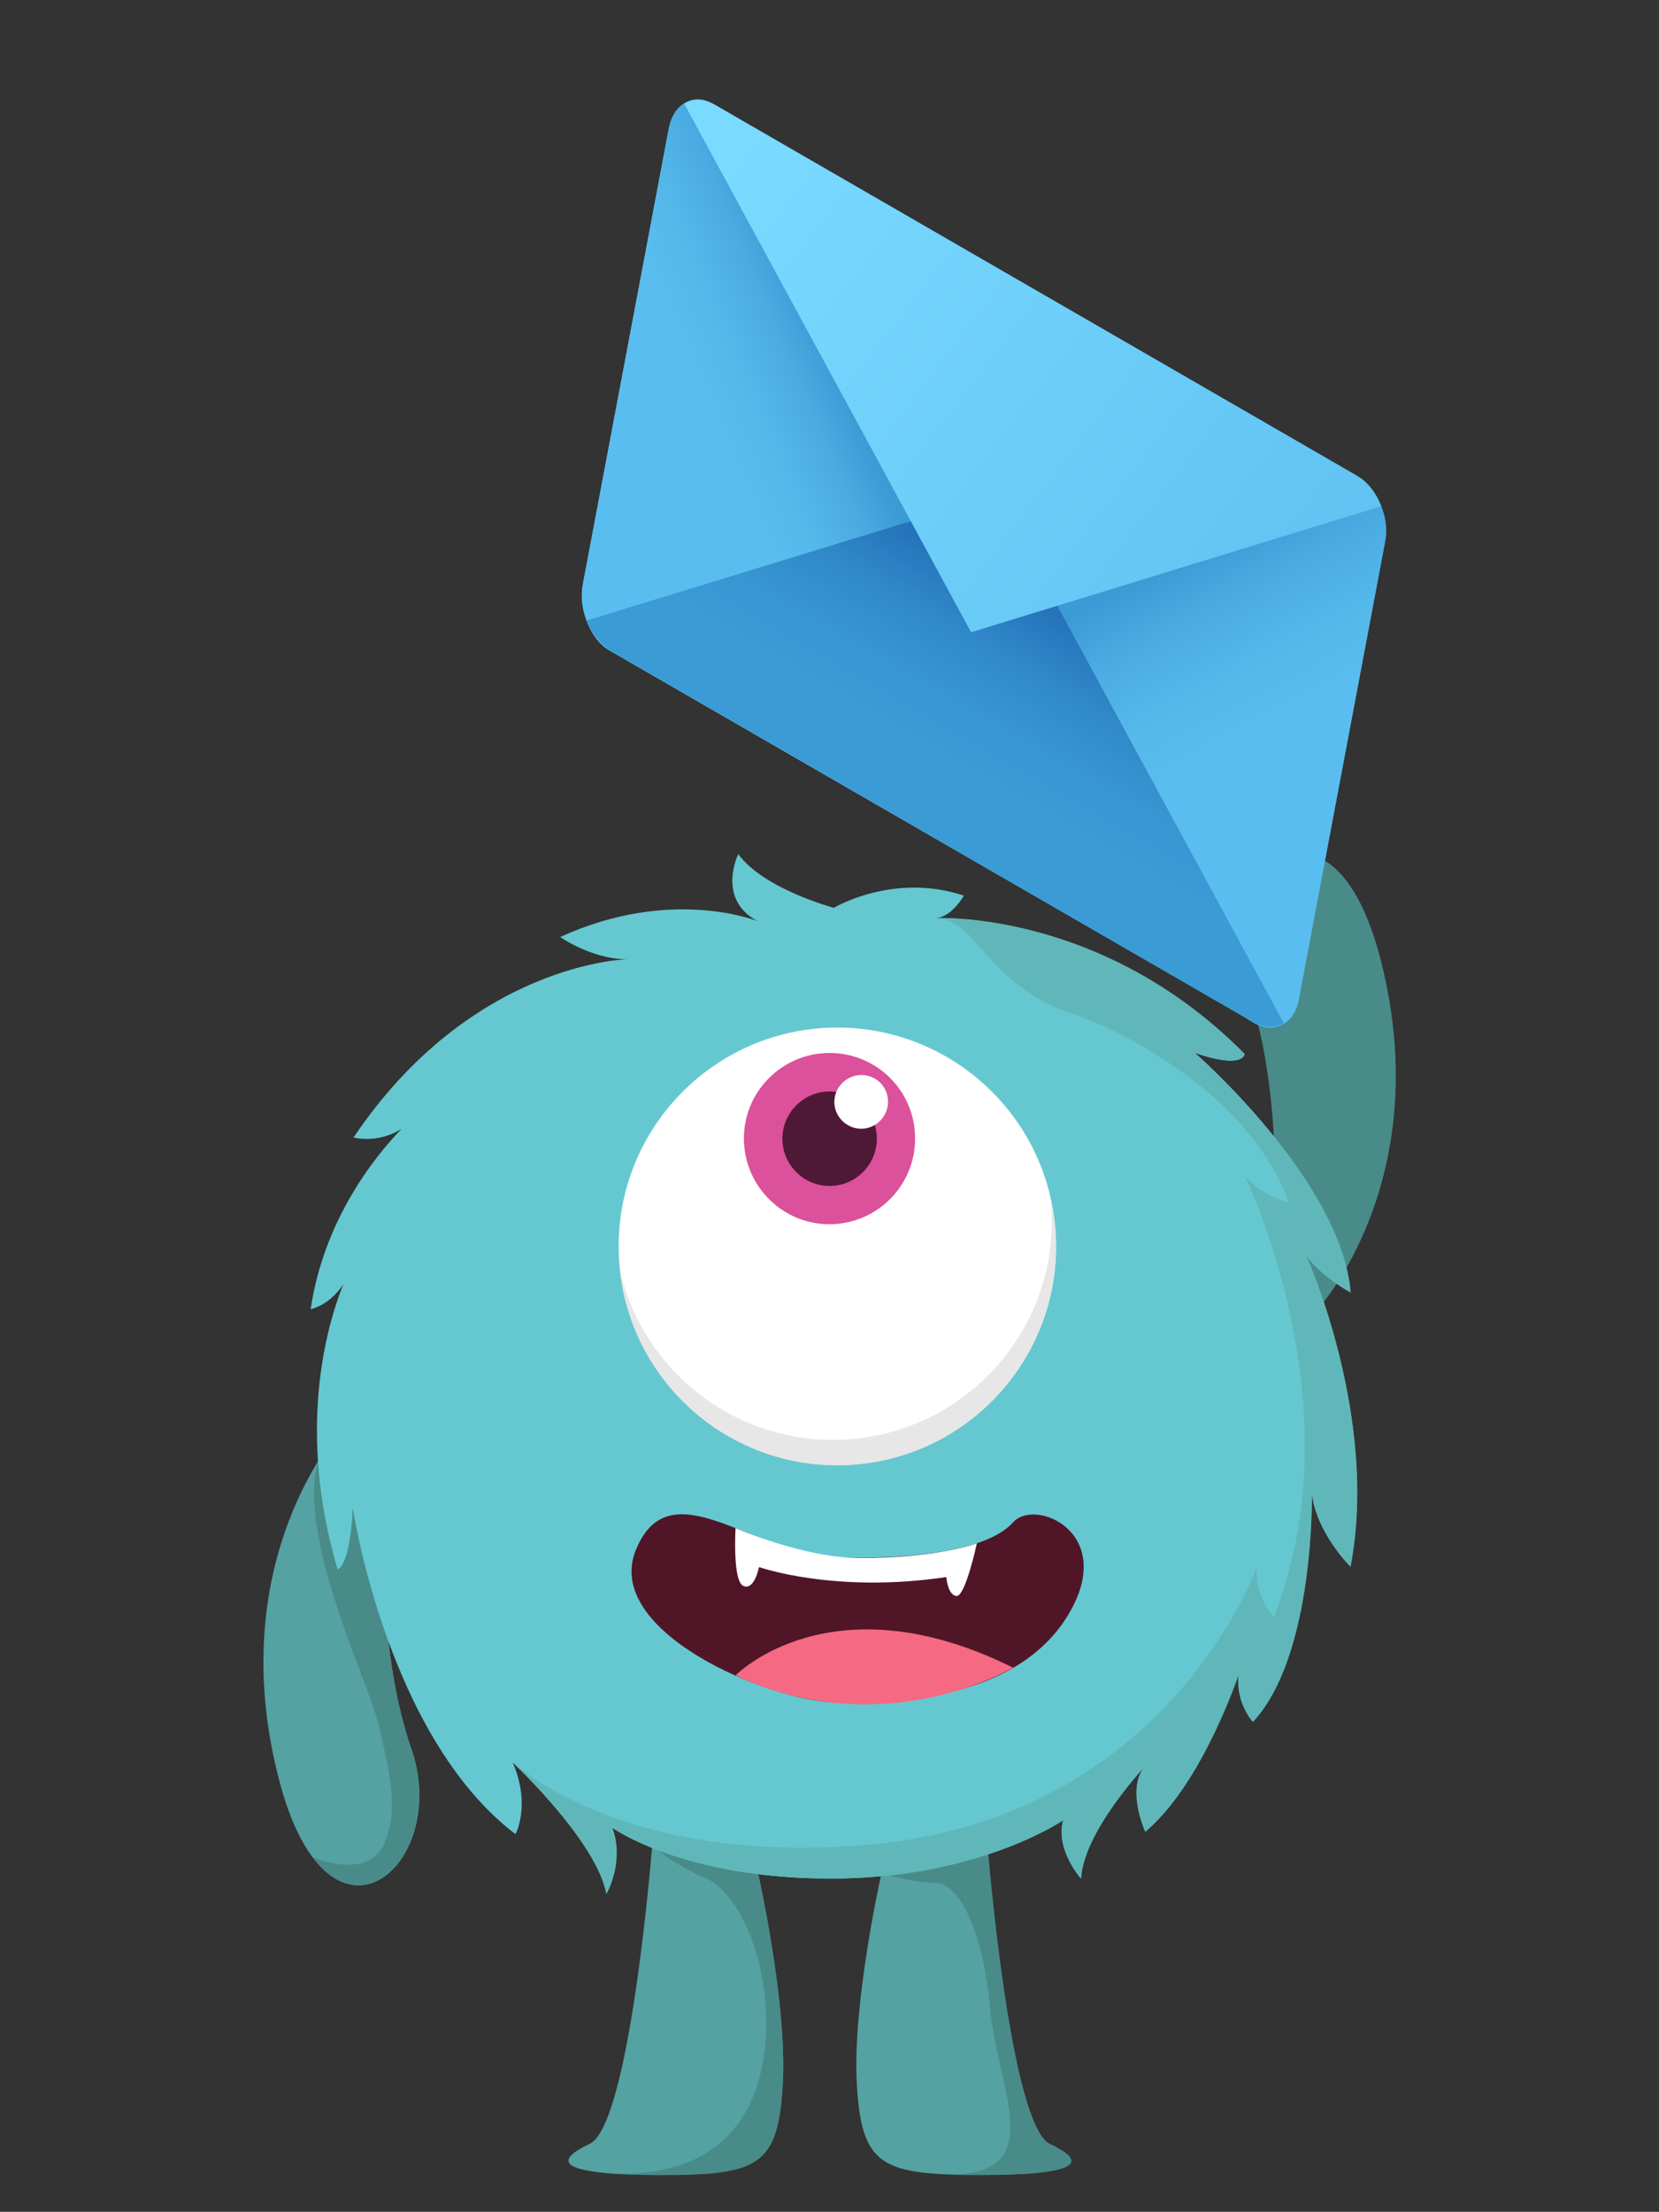 <?xml version="1.0" encoding="utf-8"?>
<!-- Generator: Adobe Illustrator 22.0.0, SVG Export Plug-In . SVG Version: 6.00 Build 0)  -->
<svg version="1.1" id="Layer_1" xmlns="http://www.w3.org/2000/svg" xmlns:xlink="http://www.w3.org/1999/xlink" x="0px" y="0px"
	 viewBox="0 0 664.9 886.1" style="enable-background:new 0 0 664.9 886.1;" xml:space="preserve">
<rect x="0" y="0" width="664.9" height="886.1" fill="#333333" stroke="none"/>
<style type="text/css">
	.st0{fill:#54A2A2;}
	.st1{fill:#498B89;}
	.st2{fill:#65C8D0;}
	.st3{fill:#60B7B9;}
	.st4{fill:#501627;}
	.st5{fill:#F56A82;}
	.st6{fill:#FFFFFF;}
	.st7{fill:#E7E7E7;}
	.st8{fill:#DC519B;}
	.st9{fill:#4F1837;}
	.st10{fill:url(#SVGID_1_);}
	.st11{fill:url(#SVGID_2_);}
	.st12{fill:url(#SVGID_3_);}
	.st13{fill:url(#SVGID_4_);}
	.st14{fill:url(#SVGID_5_);}
</style>
<path class="st0" d="M154.7,592.3l-18-19.7c0,0-47.7,51.9-25,139.9c20,77.7,69.3,34.7,53.2-11.7
	C148.8,654.3,154.7,592.3,154.7,592.3z"/>
<path class="st1" d="M164.9,700.7c-16.1-46.4-10.1-108.5-10.1-108.5l-27.2-6.9c-9,29.8,20.4,89.2,24.2,105.9s8.6,33.9,1.9,48
	c-6.7,14.1-28.3,4.9-28.3,4.9C147.9,773.9,177.9,738.4,164.9,700.7z"/>
<g>
	<path class="st1" d="M509.9,505.1l17.9,19.8c0,0,48-51.6,25.7-139.8c-19.6-77.8-69.1-35.1-53.3,11.4
		C516.2,443.2,509.9,505.1,509.9,505.1z"/>
	<path class="st0" d="M500.3,396.7c-3.5-11.7-3.9-23-1.1-32.3c3.8-12.7,19.6-14.9,21.9,0.1c0.9,5.6,2.9,18.7,0.1,27
		C516.6,405.2,505,412,500.3,396.7z"/>
</g>
<path class="st0" d="M261.4,739.2c0,0-8.8,112.1-25.1,119.7c-16.2,7.6-10.5,12.4,28.7,12.4s46.8-3.8,48.7-36.3s-9.9-84.6-9.9-84.6
	L261.4,739.2z"/>
<path class="st0" d="M420.8,859c-16.2-7.6-25.1-119.7-25.1-119.7l-42.4,11.1c0,0-11.8,52.1-9.9,84.6s9.6,36.3,48.7,36.3
	C431.3,871.4,437.1,866.6,420.8,859z"/>
<path class="st1" d="M305.6,827c-6.2,33-31.1,47.4-68.3,43c6.1,0.9,15.2,1.4,27.7,1.4c39.2,0,46.8-3.8,48.7-36.3
	c1.9-32.5-9.9-84.6-9.9-84.6l-42.4-11.2c0,0,6.9,6.8,21.7,13.3C298,759.1,311.8,794,305.6,827z"/>
<path class="st1" d="M396.9,805.3c2.9,32.1,24.8,67.4-19.1,65.8l0,0c4.2,0.2,9,0.3,14.4,0.3c39.2,0,44.9-4.8,28.7-12.4
	c-16.2-7.6-25.1-119.7-25.1-119.7l-42.5,11.1c0,0,11.7,3.9,21.4,3.9S394,773.2,396.9,805.3z"/>
<path class="st2" d="M523.5,503.1c7.1,9.2,17.8,14.7,17.8,14.7c-3.8-44.9-62.5-96-62.5-96c19.7,6.8,20,0.5,20,0.5
	c-57.3-58-124-54.4-124-54.4c6.8-0.5,11.5-9.1,11.5-9.1c-28.4-9.4-52.1,4.9-52.1,4.9s-28.1-7.5-38.3-21.5c0,0-8.9,17.8,7.6,26.8
	c0,0-34.4-14-79,6.4c0,0,12.7,8.9,26.8,8.9c0,0-62.4,1.3-109.6,71.4c0,0,9.6,2.7,19.3-3.5c-11.3,11.7-31.2,36.8-36.5,72.3
	c0,0,7.5-1.4,13.1-10c-6.8,17-18.7,58.6-2.3,114.2c0,0,4.9-0.4,6.1-24.6c0,0,13.6,91.5,65.2,130.7c0,0,6.3-11.5-1.1-28.7
	c0,0,33.6,31.5,37.5,52.6c0,0,7.4-12.9,2.3-26.5c0,0,28.3,20.4,87.6,20.4s93.2-23.4,93.2-23.4c-3.3,11.7,7.1,23.4,7.1,23.4
	c1-19.4,27-46.5,27-46.5c-9.9,9-1.2,27.7-1.2,27.7c18.6-15.8,31.6-46.8,37.4-62.9c-1.3,11.2,5.7,18.9,5.7,18.9
	c24.9-26.8,23.6-91.9,23.6-91.9c1.7,16.1,15.5,29.7,15.5,29.7C552.7,567.5,523.5,503.1,523.5,503.1z"/>
<path class="st3" d="M205.6,706.1c0,0,33.6,31.5,37.5,52.6c0,0,7.4-12.9,2.3-26.5c0,0,28.3,20.4,87.6,20.4s93.2-23.4,93.2-23.4
	c-3.3,11.7,7.1,23.4,7.1,23.4c1-19.4,27-46.5,27-46.5c-9.9,9-1.2,27.7-1.2,27.7c18.6-15.8,31.6-46.8,37.4-62.9
	c-1.3,11.2,5.7,18.9,5.7,18.9c24.9-26.8,23.6-91.9,23.6-91.9c1.7,16.1,15.5,29.7,15.5,29.7c11.5-60.2-17.8-124.6-17.8-124.6
	c7.1,9.2,17.8,14.7,17.8,14.7c-3.8-44.9-62.5-96-62.5-96c19.7,6.8,20,0.5,20,0.5c-57.3-58-124-54.4-124-54.4s6.9-0.8,15.3,8.7
	c8.4,9.4,18.5,22.6,39.3,29.5s72.2,33.2,87.2,76c0,0-12.2-3.7-17.9-11.2c0,0,45.5,91.6,11.8,177c0,0-8.2-8.7-6.6-20.6
	c0,0-35.2,101.6-156.7,111.9C249.4,747.6,205.6,706.1,205.6,706.1z"/>
<g>
	<path class="st4" d="M335.6,624.1c36.6,0.5,61.5-4.2,70.4-14.2s41.8,4.2,22.2,36.9c-19.6,32.7-65.2,35.8-92.6,35.3
		c-27.4-0.4-94.3-28.6-80.7-61.3C268.7,587.4,302.9,623.6,335.6,624.1z"/>
	<path class="st5" d="M294.8,671.2c0,0,38.3-39.3,111.2-3.1C406,668.1,354.3,699.1,294.8,671.2z"/>
	<path class="st6" d="M294.8,612.2c0,0-1.3,21.4,3.2,23.2c4.4,1.8,6.2-7.6,6.2-7.6s30.2,10.7,75.1,4c0,0,0.4,7.1,4,7.6
		c3.6,0.4,8.2-21.1,8.2-21.1s-15.5,5.9-47,5.9C321.9,624.1,294.8,612.2,294.8,612.2z"/>
</g>
<g>
	<path class="st6" d="M423.1,494.3c2.8,48.3-34.2,89.7-82.5,92.5s-89.7-34.2-92.5-82.5s34.2-89.7,82.5-92.5
		C378.9,409.1,420.3,446,423.1,494.3z"/>
	<path class="st7" d="M423.1,494.3c-0.3-4.9-1-9.6-2-14.2c0.1,1.3,0.3,2.7,0.3,4.1c2.8,48.3-34.2,89.7-82.5,92.5
		c-43.4,2.5-81.3-27.1-90.5-68.2c4.8,46.3,45.2,81.1,92.2,78.4C388.9,584.1,425.8,542.7,423.1,494.3z"/>
	<path class="st8" d="M366.7,454.2c1.1,18.9-13.4,35.1-32.3,36.2s-35.1-13.4-36.2-32.3s13.4-35.1,32.3-36.2
		C349.5,420.8,365.7,435.3,366.7,454.2z"/>
	<path class="st9" d="M351.4,455.1c0.6,10.4-7.4,19.4-17.8,20s-19.4-7.4-20-17.8s7.4-19.4,17.8-20
		C341.9,436.7,350.8,444.6,351.4,455.1z"/>
	<path class="st6" d="M355.9,440.8c0.3,5.9-4.2,11-10.1,11.4c-5.9,0.3-11-4.2-11.4-10.1c-0.3-5.9,4.2-11,10.1-11.4
		C350.5,430.3,355.6,434.8,355.9,440.8z"/>
</g>
<g>
	<g>
		
			<linearGradient id="SVGID_1_" gradientUnits="userSpaceOnUse" x1="631.719" y1="-1766.026" x2="999.204" y2="-1766.026" gradientTransform="matrix(0.781 0.451 -0.197 1.042 -589.6 1697.565)">
			<stop  offset="0" style="stop-color:#7BDAFF"/>
			<stop  offset="1" style="stop-color:#59BDEF"/>
		</linearGradient>
		<path class="st10" d="M503.1,410L244.3,260.6c-7.8-4.5-12.6-16.6-10.6-27.1l34.2-181.3c2-10.4,9.9-15.2,17.7-10.7l258.7,149.4
			c7.8,4.5,12.6,16.6,10.6,27.1l-34.2,181.3C518.8,409.7,510.9,414.5,503.1,410z"/>
		
			<linearGradient id="SVGID_2_" gradientUnits="userSpaceOnUse" x1="1084.962" y1="-1570.878" x2="884.873" y2="-1787.855" gradientTransform="matrix(0.781 0.451 -0.197 1.042 -589.6 1697.565)">
			<stop  offset="0.768" style="stop-color:#59BDEF"/>
			<stop  offset="0.845" style="stop-color:#55B8EB"/>
			<stop  offset="0.932" style="stop-color:#49ABE1"/>
			<stop  offset="1" style="stop-color:#3A9BD5"/>
		</linearGradient>
		<path class="st11" d="M543.3,190.3L415,116.2l-40.2,213.2L502,409.5c8.4,4.9,16.7,0.9,18.5-8.8l34.7-184
			C557.1,206.9,551.7,195.1,543.3,190.3z"/>
		
			<linearGradient id="SVGID_3_" gradientUnits="userSpaceOnUse" x1="-8029.178" y1="-1571.016" x2="-8229.265" y2="-1787.992" gradientTransform="matrix(-0.781 -0.451 -0.197 1.042 -6434.166 -1678.366)">
			<stop  offset="0.768" style="stop-color:#59BDEF"/>
			<stop  offset="0.845" style="stop-color:#55B8EB"/>
			<stop  offset="0.932" style="stop-color:#49ABE1"/>
			<stop  offset="1" style="stop-color:#3A9BD5"/>
		</linearGradient>
		<path class="st12" d="M286.7,42.1L415,116.2L375,328l-129.6-66.8c-8.4-4.9-13.7-16.7-11.9-26.4l34.7-183.9
			C270,41.2,278.3,37.2,286.7,42.1z"/>
		
			<linearGradient id="SVGID_4_" gradientUnits="userSpaceOnUse" x1="815.489" y1="-1452.085" x2="815.489" y2="-1761.909" gradientTransform="matrix(0.781 0.451 -0.197 1.042 -589.6 1697.565)">
			<stop  offset="0.768" style="stop-color:#3A9BD5"/>
			<stop  offset="0.839" style="stop-color:#3896D2"/>
			<stop  offset="0.918" style="stop-color:#3189C9"/>
			<stop  offset="1" style="stop-color:#2573BA"/>
		</linearGradient>
		<path class="st13" d="M235.1,248.6c2.1,5.3,5.7,9.9,10.3,12.5L502,409.3c4.5,2.6,9,2.7,12.5,0.6L399.6,198.2L235.1,248.6z"/>
		
			<linearGradient id="SVGID_5_" gradientUnits="userSpaceOnUse" x1="692.723" y1="-1915.541" x2="1008.816" y2="-1748" gradientTransform="matrix(0.781 0.451 -0.197 1.042 -589.6 1697.565)">
			<stop  offset="0" style="stop-color:#7BDAFF"/>
			<stop  offset="1" style="stop-color:#59BDEF"/>
		</linearGradient>
		<path class="st14" d="M553.6,202.8c-2.1-5.3-5.7-9.9-10.3-12.5L286.7,42.1c-4.5-2.6-9-2.7-12.5-0.6l115,211.8L553.6,202.8z"/>
	</g>
</g>
</svg>
